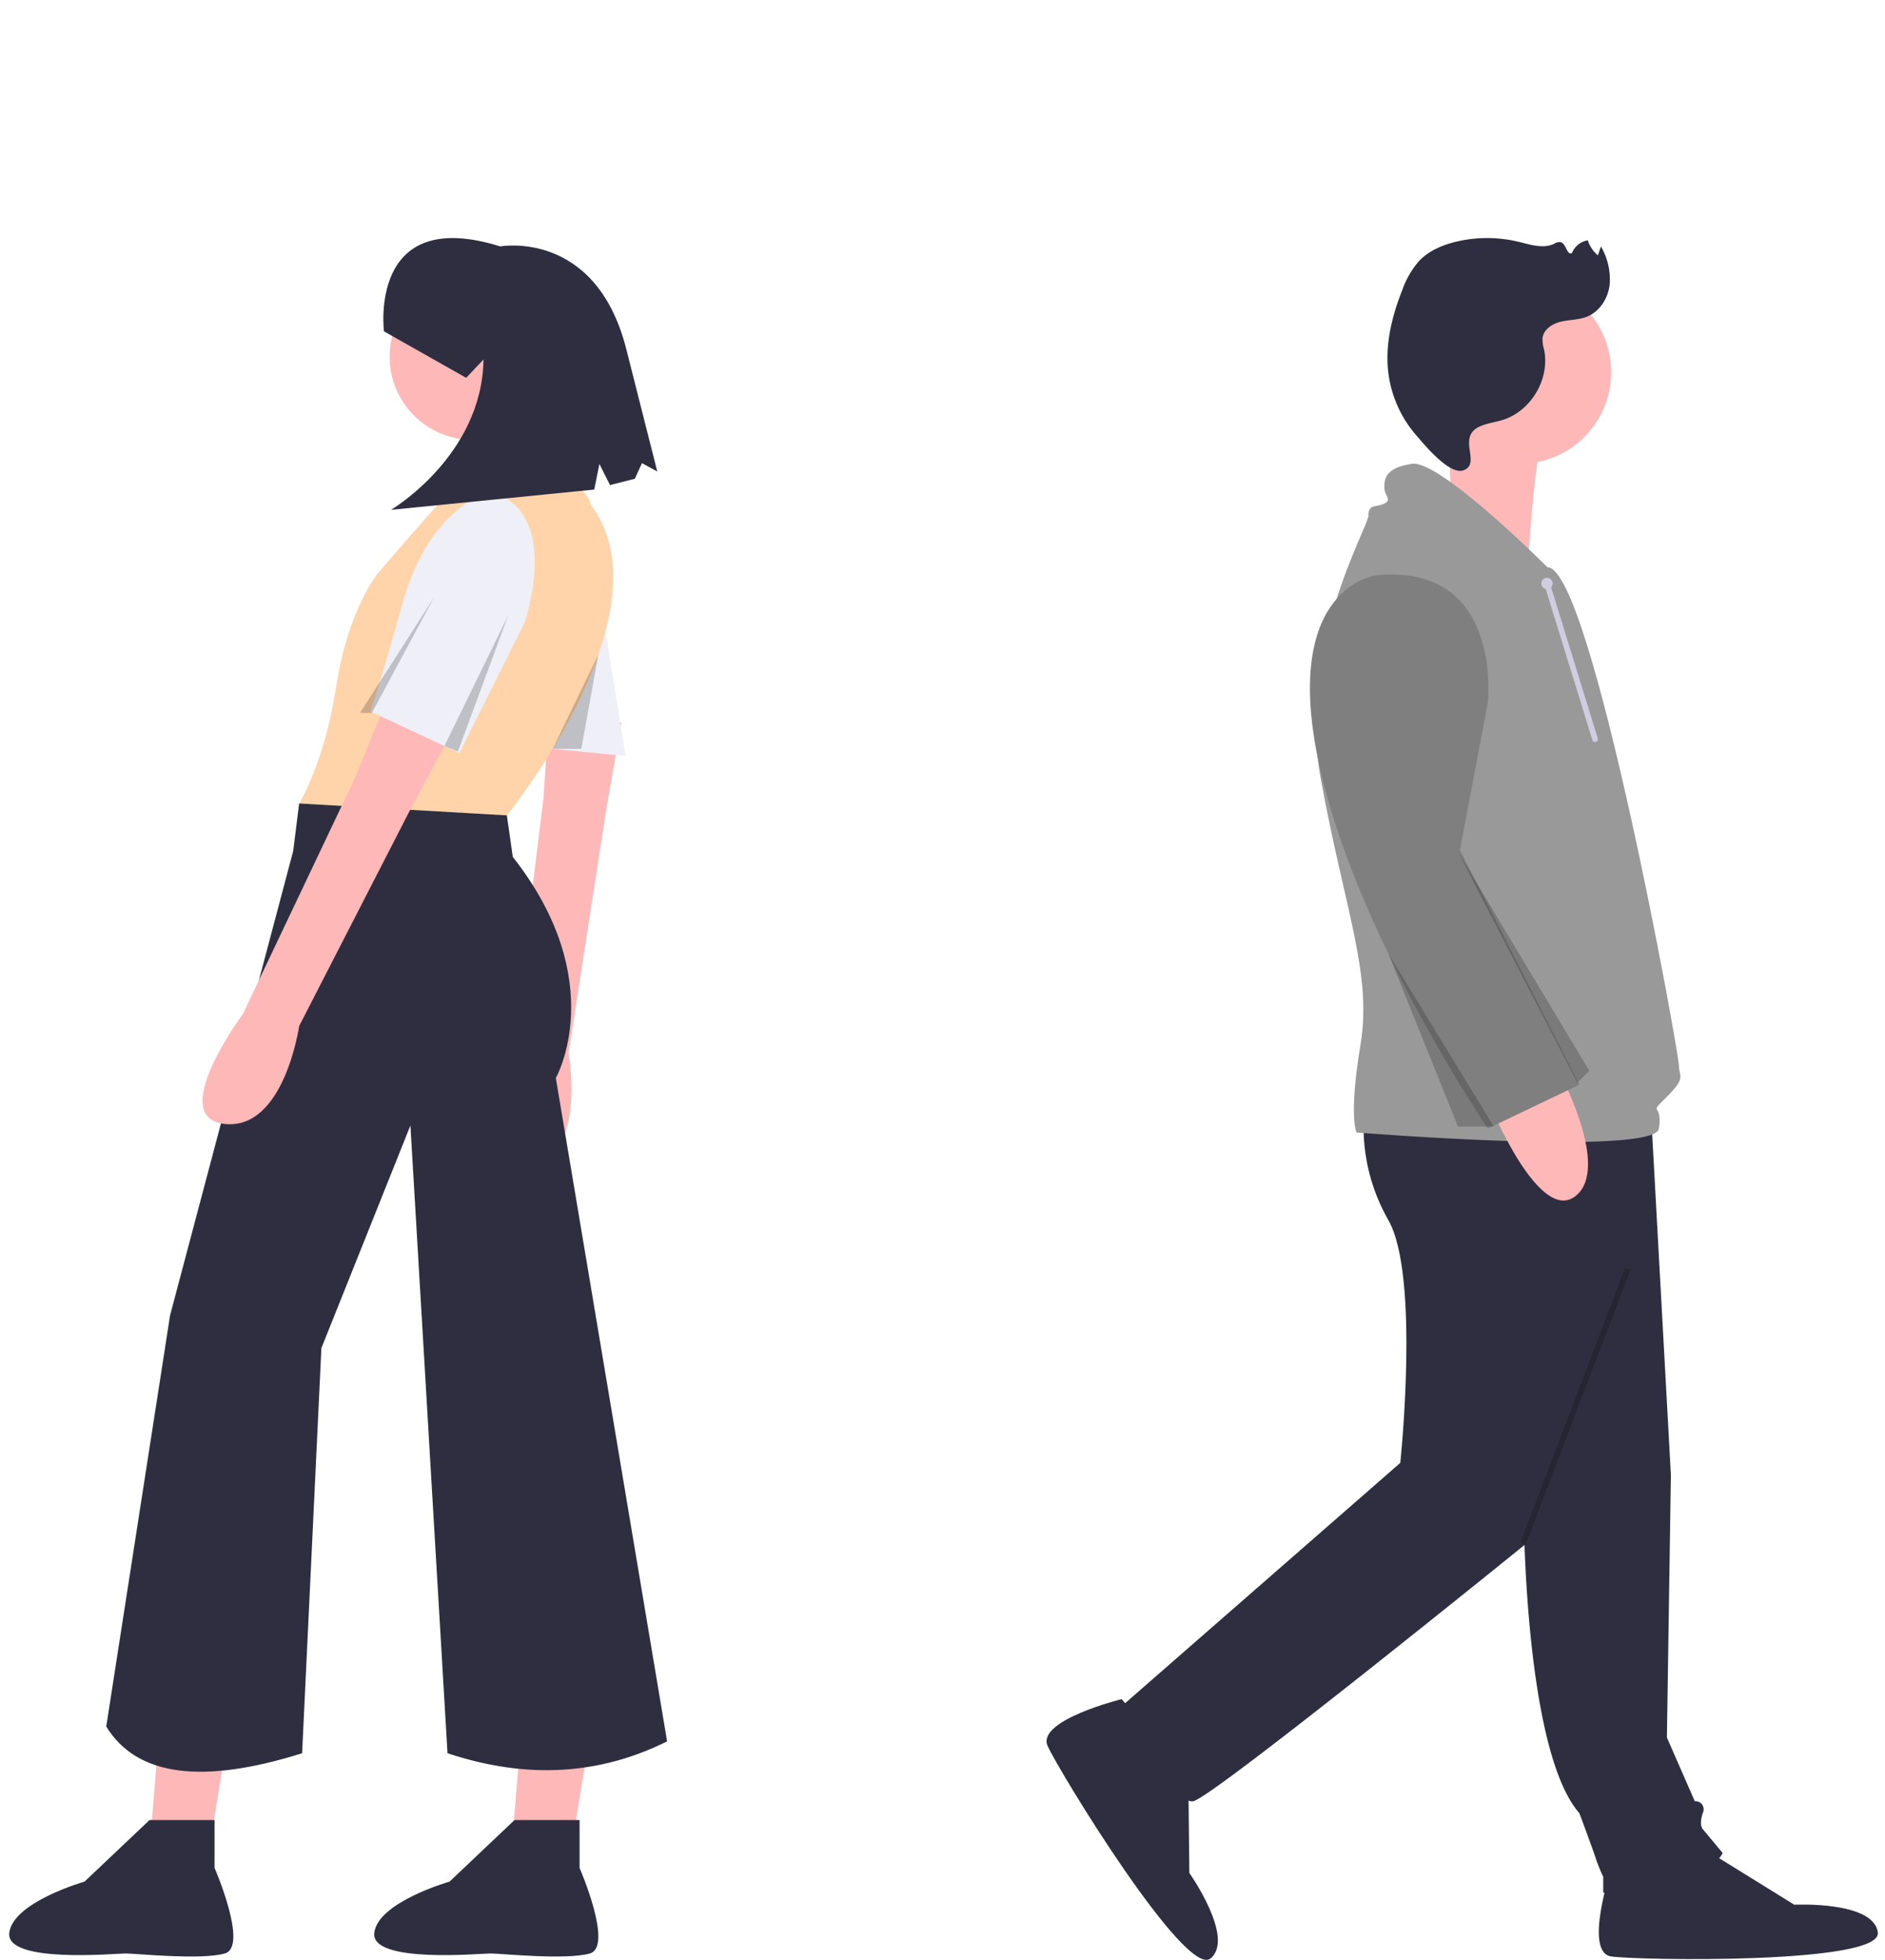 <svg width="530" height="550.955" xmlns="http://www.w3.org/2000/svg">
 <title>unDraw_1000</title>

 <g>
  <title>background</title>
  <rect x="-1" y="-1" width="532" height="552.955" id="canvas_background" fill="none"/>
 </g>
 <g>
  <title>Layer 1</title>
  <path d="m428.398,423.548s0,68.257 15.666,86.16c0,0 3.357,8.952 4.476,12.309a47.047,47.047 0 0 0 2.238,5.595l0,4.476s30.212,-3.357 33.569,-11.19l-5.595,-6.714s-1.119,-1.119 0,-4.476a2.299,2.299 0 0 0 -2.238,-3.357l-7.833,-17.903l1.119,-73.852l-5.595,-101.826l-48.116,-2.238l12.309,113.016z" fill="#2f2e41" id="svg_2"/>
  <path d="m453.016,525.374s-7.833,23.498 0,24.617s76.09,2.238 74.971,-6.714s-23.498,-7.833 -23.498,-7.833l-23.498,-14.547l-27.974,4.476z" fill="#2f2e41" id="svg_3"/>
  <path d="m383.64,312.77s-2.238,14.547 6.714,30.212s3.357,68.257 3.357,68.257l-79.447,69.376s15.666,26.855 21.26,25.736s93.993,-72.733 93.993,-72.733l34.688,-116.373l-80.566,-4.476z" fill="#2f2e41" id="svg_4"/>
  <path d="m315.356,477.65s-24.041,5.964 -20.793,13.179s38.844,65.466 45.806,59.728s-5.964,-24.041 -5.964,-24.041l-0.293,-27.635l-18.756,-21.232z" fill="#2f2e41" id="svg_5"/>
  <circle cx="427.279" cy="104.642" r="25.736" fill="#ffb8b8" id="svg_6"/>
  <path d="m407.03,113.723l1.138,33.118l21.655,8.556s2.124,-33.91 5.121,-35.79s-27.915,-5.884 -27.915,-5.884z" fill="#ffb8b8" id="svg_7"/>
  <path d="m435.112,159.472s-30.212,-30.212 -38.045,-29.093s-7.833,4.476 -7.833,6.714s2.238,3.357 0,4.476s-4.476,0 -4.476,3.357s-20.141,36.926 -13.428,73.852s14.547,54.829 11.19,74.971s-1.119,24.617 -1.119,24.617s83.923,6.714 85.041,-1.119s-3.357,-3.357 2.238,-8.952s3.357,-5.595 3.357,-8.952s-24.617,-139.871 -36.926,-139.871z" fill="#999999" id="svg_8"/>
  <path d="m419.447,311.651s13.428,32.45 23.498,24.617s-4.476,-34.688 -4.476,-34.688l-19.022,10.071z" fill="#ffb8b8" id="svg_9"/>
  <path d="m386.997,161.71s-26.29,3.01 -16.502,51.299s47.833,104.237 47.833,104.237l25.736,-12.309l-33.569,-66.019l7.833,-41.402s4.476,-39.164 -31.331,-35.807z" fill="#7f7f7f" id="svg_10"/>
  <polygon points="409.935,239.478 446.861,301.021 443.504,304.378 409.935,239.478 " opacity="0.2" id="svg_11"/>
  <polygon points="390.39,268.158 420.006,316.687 409.935,316.687 390.39,268.158 " opacity="0.2" id="svg_12"/>
  <path d="m415.631,120.107c2.084,-1.102 4.504,-1.329 6.759,-2.013c8.068,-2.45 13.473,-11.57 11.748,-19.824a10.115,10.115 0 0 1 -0.424,-3.267c0.302,-2.444 2.803,-4.022 5.201,-4.582s4.95,-0.479 7.243,-1.379c3.54,-1.391 5.891,-5.028 6.4,-8.797a18.171,18.171 0 0 0 -2.427,-10.952l-0.866,2.493a9.247,9.247 0 0 1 -2.831,-4.234a5.832,5.832 0 0 0 -4.444,3.573c-1.391,0.82 -1.591,-2.548 -3.127,-3.044a2.759,2.759 0 0 0 -1.917,0.473c-3.095,1.444 -6.691,0.209 -10.012,-0.591a37.688,37.688 0 0 0 -17.495,-0.021c-3.822,0.912 -7.605,2.499 -10.34,5.32a24.809,24.809 0 0 0 -4.837,8.311c-2.933,7.382 -4.871,15.369 -3.903,23.253a32.915,32.915 0 0 0 7.757,17.439c2.215,2.552 9.44,11.454 13.402,9.936c4.978,-1.907 -1.754,-8.994 4.112,-12.095z" fill="#2f2e41" id="svg_13"/>
  <rect x="635.374" y="374.616" width="82.629" height="1.592" transform="matrix(0.356,-0.934,0.934,0.356,-148.6,893.714) " opacity="0.2" id="svg_14"/>
  <circle cx="434.954" cy="164.024" r="1.592" fill="#d0cde1" id="svg_15"/>
  <line x1="434.954" y1="164.024" x2="448.484" y2="207.799" fill="#d0cde1" id="svg_16"/>
  <path d="m448.484,208.594a0.796,0.796 0 0 1 -0.76,-0.561l-13.53,-43.774a0.796,0.796 0 1 1 1.52,-0.47l13.53,43.775a0.797,0.797 0 0 1 -0.76,1.031z" fill="#d0cde1" id="svg_17"/>
  <polygon points="45.312,479.929 41.14,530.824 56.993,530.824 65.336,479.929 45.312,479.929 " fill="#ffb8b8" id="svg_18"/>
  <polygon points="147.103,479.929 142.931,530.824 158.784,530.824 167.127,479.929 147.103,479.929 " fill="#ffb8b8" id="svg_19"/>
  <path d="m154.401,200.237l-1.605,24.272l-9.038,73.341s-11.377,34.553 4.985,30.875s11.112,-32.707 11.112,-32.707l10.617,-68.59l4.244,-24.27l-20.313,-2.921z" fill="#ffb8b8" id="svg_20"/>
  <polygon points="168.379,165.795 175.888,212.519 150.023,210.016 157.532,164.126 168.379,165.795 " fill="#eff0f7" id="svg_21"/>
  <circle cx="132.919" cy="100.298" r="23.362" fill="#ffb8b8" id="svg_22"/>
  <path d="m148.354,108.225s7.509,16.687 11.681,25.865s3.337,10.847 3.337,10.847l-34.208,0s3.337,-23.362 0,-25.865s19.19,-10.847 19.19,-10.847z" fill="#ffb8b8" id="svg_23"/>
  <path d="m142.514,229.206s46.724,-57.57 23.362,-87.607c1.292,-0.805 -8.082,-11.627 -14.184,-9.178c-1.095,0.439 -24.196,5.006 -27.534,8.344s-17.939,20.442 -17.939,20.442s-8.344,10.012 -11.681,31.705s-10.429,32.957 -10.429,32.957" fill="#ffd4aa" id="svg_24"/>
  <path d="m84.109,225.868l-1.669,13.35l-34.626,130.576l-17.939,115.558c8.585,14.053 27.161,16.296 55.067,7.509l5.423,-113.889l25.031,-62.576l10.429,176.466c22.677,7.537 43.138,5.926 61.742,-3.337l-31.288,-186.478s15.436,-27.116 -12.098,-62.159l-1.669,-11.681" fill="#2f2e41" id="svg_25"/>
  <path d="m109.14,195.832l-9.178,22.528l-31.705,66.748s-21.693,29.202 -5.006,30.871s20.859,-27.534 20.859,-27.534l31.705,-61.742l11.681,-21.693l-18.356,-9.178z" fill="#ffb8b8" id="svg_26"/>
  <path d="m60.33,511.634l0,13.469s9.62,22.127 2.886,24.051s-25.013,0 -27.899,0s-33.672,2.886 -32.71,-5.772s21.165,-14.431 21.165,-14.431l18.279,-17.317l18.279,0z" fill="#2f2e41" id="svg_27"/>
  <path d="m162.956,511.634l0,13.469s9.62,22.127 2.886,24.051s-25.013,0 -27.899,0s-33.672,2.886 -32.71,-5.772s21.165,-14.431 21.165,-14.431l18.279,-17.317l18.279,0z" fill="#2f2e41" id="svg_28"/>
  <path d="m137.508,138.261s-16.687,4.172 -24.196,30.871s-9.178,30.871 -9.178,30.871l25.031,11.681l18.356,-36.711s10.847,-31.705 -10.012,-36.712z" fill="#eff0f7" id="svg_29"/>
  <path d="m107.961,93.147s-4.565,-35.527 32.683,-23.877c0,0 26.603,-4.881 35.327,28.395l8.834,34.881l-4.305,-2.343l-2.007,4.387l-6.976,1.767l-2.985,-5.925l-1.444,7.196l-57.14,5.696s25.592,-15.135 25.997,-42.26l-4.875,5.151l-23.109,-13.068z" fill="#2f2e41" id="svg_30"/>
  <polygon points="142.931,172.887 124.958,209.722 128.747,211.267 142.931,172.887 " opacity="0.2" id="svg_31"/>
  <polygon points="122.072,167.881 104.551,200.421 101.213,200.421 122.072,167.881 " opacity="0.2" id="svg_32"/>
  <polygon points="168.234,184.032 155.386,210.535 163.441,210.535 168.234,184.032 " opacity="0.2" id="svg_33"/>
 </g>
</svg>